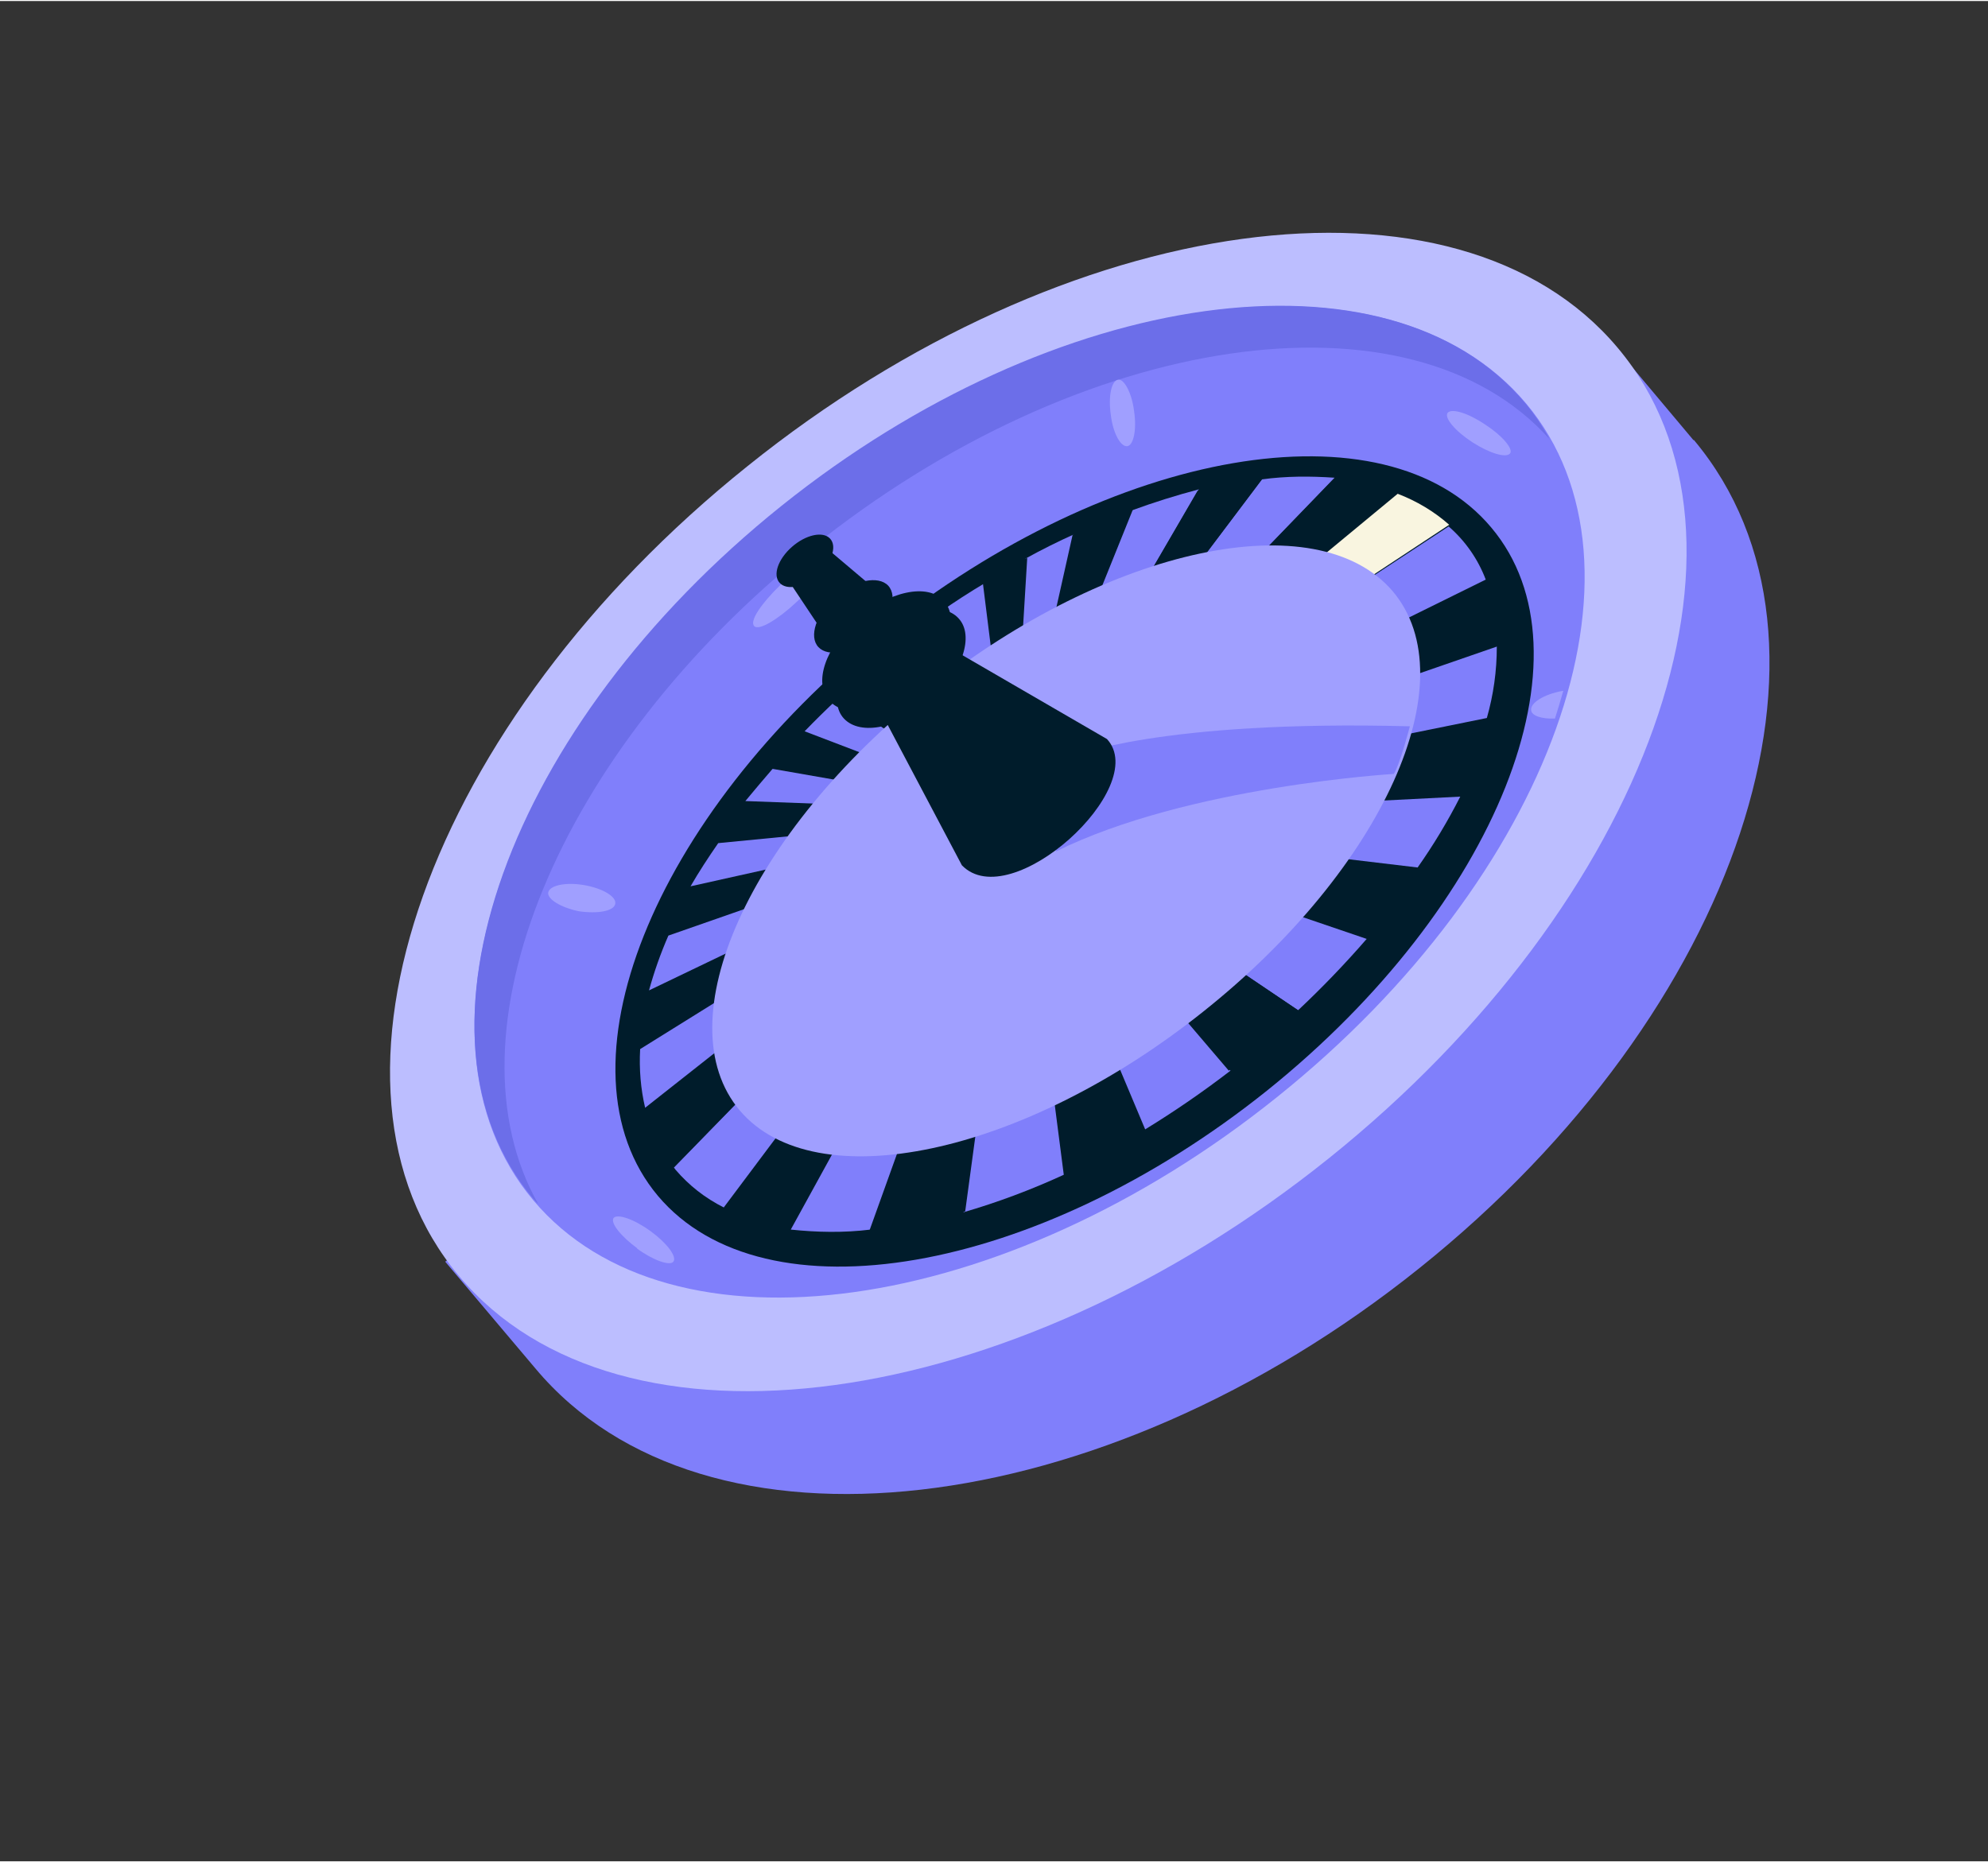 <svg version="1.2" xmlns="http://www.w3.org/2000/svg" viewBox="0 0 359 336" width="349" height="327">
	<rect x="0" y="0" width="359" height="336" fill="#333333" stroke="none"/>
	<title>Layer 12-svg</title>
	<style>
		.s0 { fill: #807ffb } 
		.s1 { fill: #bcbeff } 
		.s2 { fill: #6c6ee9 } 
		.s3 { fill: #001c2b } 
		.s4 { fill: #f9f5e0 } 
		.s5 { fill: #a09fff } 
	</style>
	<g id="Layer">
		<path id="Layer" class="s0" d="m305.8 79.3l-16.2-19.3-4.6 3.7c-35.7-16.3-91.9-3.8-138.9 33.9-47.1 37.7-70.4 89-61.1 126.4l-4.6 3.7 16.3 19.3c30.4 36.3 102 28.1 159.7-18.2 57.8-46.3 79.9-113.2 49.5-149.5"/>
		<path id="Layer" class="s1" d="m240 209c-57.7 46.3-128.1 55.9-157.1 21.3-29-34.5-5.7-100 52.1-146.3 57.7-46.4 128.1-55.9 157.1-21.4 29 34.4 5.7 100-52.1 146.4z"/>
		<path id="Layer" class="s0" d="m230.7 197.9c-49.5 39.8-109.7 48.1-134.4 18.7-24.8-29.5-4.7-85.5 44.9-125.2 49.5-39.8 109.7-48.1 134.4-18.7 24.7 29.5 4.6 85.5-44.9 125.2z"/>
		<path id="Layer" class="s2" d="m146.5 98.8c48.8-39.2 108.1-47.8 133.3-19.7q-1.9-3.5-4.4-6.5c-24.7-29.4-84.9-21-134.3 18.6-49.5 39.7-69.5 95.6-44.9 125q0.5 0.6 1 1.1c-17.3-30.6 3.2-81.6 49.3-118.5z"/>
		<path id="Layer" class="s3" d="m228.8 196.8c-41.6 33.3-90.8 41.8-110 19-19.2-22.9-1.1-68.4 40.5-101.8 41.5-33.3 90.8-41.8 110-18.9 19.2 22.8 1.1 68.3-40.5 101.7z"/>
		<path id="Layer" class="s0" d="m194 96.3c-2.9 1.3-5.9 2.8-8.8 4.4l-2.7 46.2z"/>
		<path id="Layer" class="s0" d="m177.9 105.1q-4.2 2.5-8.2 5.3l13.3 36.3-5.1-41.6z"/>
		<path id="Layer" class="s0" d="m216.5 88.2q-6.1 1.6-12.1 3.8l-22.1 54.8z"/>
		<path id="Layer" class="s0" d="m151.3 126q-3.1 2.9-6 5.9l37.7 14.4z"/>
		<path id="Layer" class="s3" d="m204.6 91.8q-5.4 2-10.9 4.6l-11.3 50.5z"/>
		<path id="Layer" class="s3" d="m169.9 110.4q-3.5 2.5-7 5.2l20.2 31-13.2-36.2z"/>
		<path id="Layer" class="s3" d="m156.8 120.9q-2.9 2.5-5.6 5.1l31.9 20.4z"/>
		<path id="Layer" class="s3" d="m145.4 132q-3.1 3.3-6 6.5l43.7 7.8-37.7-14.2z"/>
		<path id="Layer" class="s0" d="m163.1 115.6q-0.6 0.5-1.3 1-2.6 2.1-5.1 4.2l26.4 25.7-20-30.9z"/>
		<path id="Layer" class="s0" d="m268.5 129.5c1.2-4.2 1.8-8.5 1.8-12.9l-87.6 30.3z"/>
		<path id="Layer" class="s3" d="m263.5 143c2.1-4.1 3.8-8.5 5.1-13l-85.7 17.1z"/>
		<path id="Layer" class="s3" d="m270.3 116.2c0.1-3.9-0.6-7.8-2-11.4l-85.8 42.1z"/>
		<path id="Layer" class="s0" d="m256 156.5q4.3-6.1 7.7-12.8l-80.6 4.1z"/>
		<path id="Layer" class="s0" d="m241 86.1c-4.4-0.3-8.8-0.3-13.1 0.3l-45.6 60.5z"/>
		<path id="Layer" class="s3" d="m252.4 88.8c-3.7-1.4-7.6-2.2-11.5-2.5l-58.6 60.6 70.1-58.1z"/>
		<path id="Layer" class="s3" d="m228 86.2q-5.9 0.7-11.7 2.2l-34 58.5z"/>
		<path id="Layer" class="s4" d="m261.7 94.6c-2.7-2.4-5.9-4.3-9.3-5.6l-70 57.9z"/>
		<path id="Layer" class="s0" d="m268.3 104.5c-1.4-3.7-3.7-7-6.7-9.6l-79.2 52 85.9-42.4z"/>
		<path id="Layer" class="s3" d="m185.4 100.6q-3.9 2.1-7.9 4.6l5.2 41.6 2.8-46.2z"/>
		<path id="Layer" class="s3" d="m191.4 212.2q8.2-3.7 15.8-8.4l-24.1-56.6z"/>
		<path id="Layer" class="s0" d="m173.9 218.8q9.3-2.7 18.2-6.8l-8.4-65.1-9.7 71.9z"/>
		<path id="Layer" class="s3" d="m130.6 218c3.8 1.9 8 3.1 12.3 3.7l41.1-74.8-53.4 71.1z"/>
		<path id="Layer" class="s0" d="m142.8 221.9c4.7 0.5 9.6 0.6 14.4 0l26.8-75z"/>
		<path id="Layer" class="s3" d="m157 222.1c5.9-0.6 11.7-1.8 17.3-3.5l9.7-71.7z"/>
		<path id="Layer" class="s3" d="m183.1 147.8l63.4 21.4q5.2-5.9 9.7-12.4z"/>
		<path id="Layer" class="s0" d="m206.8 203.8q8-4.9 15.4-10.6l-39.1-45.8 23.7 56.4z"/>
		<path id="Layer" class="s0" d="m234.4 182.3q6.5-6.1 12.4-12.9l-63.7-21.7 51.3 34.6z"/>
		<path id="Layer" class="s3" d="m221.9 193.2q1.2-0.9 2.3-1.9c3.7-2.9 7.1-5.8 10.4-8.9l-51.6-34.8z"/>
		<path id="Layer" class="s3" d="m134.7 144.7q-2.7 3.4-5.1 6.9l53.5-5.2-48.3-1.7z"/>
		<path id="Layer" class="s0" d="m121.7 210.7l0.3 0.4c2.4 2.8 5.3 5.1 8.7 6.8l53.2-71z"/>
		<path id="Layer" class="s0" d="m120.7 168.8q-2.1 4.8-3.5 9.9l66.2-31.8z"/>
		<path id="Layer" class="s0" d="m129.7 152.1c-1.8 2.6-3.5 5.2-5 7.8l58.4-13-53.4 5.2z"/>
		<path id="Layer" class="s0" d="m139.5 138.7q-2.5 2.9-4.9 5.8l48.5 1.8-43.5-7.6z"/>
		<path id="Layer" class="s3" d="m124.8 160.2q-2.3 4-4.2 8.3l62.7-21.6z"/>
		<path id="Layer" class="s3" d="m116.5 200.1c1 3.8 2.7 7.4 5.2 10.5l62.1-63.7z"/>
		<path id="Layer" class="s0" d="m115.6 189.3c-0.2 3.6 0.1 7.2 0.9 10.6l67.2-53z"/>
		<path id="Layer" class="s3" d="m117.2 179q-1.3 5-1.6 10.1l67.9-42.3z"/>
		<path id="Layer" class="s5" d="m217.2 182.6c-32.5 25.9-70 33.8-83.6 17.8-13.6-16.1 1.6-50.1 34.2-76 32.6-25.9 70-33.8 83.7-17.8 13.6 16.1-1.7 50.1-34.3 76z"/>
		<path id="Layer" class="s0" d="m251.7 139.6c0 0-37.2 2.2-61 14l2.7-17.1c0 0 15.9-6.7 61.2-5.5 0 0-1.8 6.9-2.9 8.6"/>
		<path id="Layer" class="s5" d="m143.9 108.5c-3.4 3.2-6.9 5.3-7.7 4.4-0.9-0.9 1.3-4.1 4.7-7.4 3.5-3.3 7-5.3 7.8-4.5 0.8 0.9-1.3 4.2-4.8 7.5z"/>
		<path id="Layer" class="s5" d="m200.6 74.8c-0.5-3.4 0.1-6.2 1.3-6.4 1.1-0.2 2.5 2.4 2.9 5.7 0.5 3.3-0.1 6.1-1.2 6.3-1.2 0.2-2.6-2.3-3-5.6z"/>
		<path id="Layer" class="s5" d="m104.5 164.4c-3.3-0.7-5.7-2.2-5.5-3.4 0.3-1.3 3.2-1.9 6.6-1.3 3.3 0.6 5.8 2.1 5.5 3.4-0.3 1.3-3.2 1.8-6.6 1.3z"/>
		<path id="Layer" class="s5" d="m282.2 124.6c-3.4 0.6-5.9 2.2-5.7 3.5 0.1 1 1.9 1.6 4.3 1.5q0.8-2.5 1.5-5c0 0-0.1 0-0.1 0z"/>
		<path id="Layer" class="s5" d="m115.1 225.3c-3-2.2-4.9-4.6-4.3-5.5 0.7-0.8 3.7 0.2 6.7 2.4 2.9 2.1 4.8 4.6 4.1 5.5-0.6 0.8-3.6-0.2-6.6-2.4"/>
		<path id="Layer" class="s5" d="m265.9 79.7c-3.1-2-5.1-4.4-4.5-5.3 0.7-0.9 3.7 0 6.8 2.1 3.1 2 5.1 4.4 4.5 5.2-0.7 0.9-3.7 0-6.8-2z"/>
		<path id="Layer" class="s3" d="m199.9 133.3l-29.3-17-11.8 11.6 14.9 28.2c8.8 9.1 34.2-14.1 26.2-22.8z"/>
		<path id="Layer" class="s3" d="m168.1 126.3c-5.7 5-12.7 6.5-15.7 3.3-2.9-3.1-0.6-9.8 5.1-14.8 5.6-5 12.7-6.5 15.6-3.3 2.9 3.1 0.7 9.8-5 14.8z"/>
		<path id="Layer" class="s3" d="m165.4 123.2c-5.7 5-12.7 6.5-15.6 3.2-3-3.2-0.7-9.8 5-14.8 5.7-5 12.7-6.5 15.6-3.3 3 3.2 0.7 9.8-5 14.8"/>
		<path id="Layer" class="s3" d="m157.3 114.7c-3.4 3-7.7 3.9-9.5 2-1.8-1.9-0.4-6 3-9.1 3.5-3 7.8-3.9 9.6-2 1.8 2 0.4 6-3.1 9.1z"/>
		<path id="Layer" class="s3" d="m147.7 103.6c-2.5 2.3-5.6 2.9-6.9 1.5-1.3-1.4-0.3-4.3 2.2-6.5 2.5-2.2 5.6-2.9 6.9-1.5 1.3 1.4 0.3 4.3-2.2 6.5z"/>
		<path id="Layer" class="s3" d="m148.6 114l-7.4-11.1 6.5-5.4 9.7 8.2z"/>
	</g>
</svg>